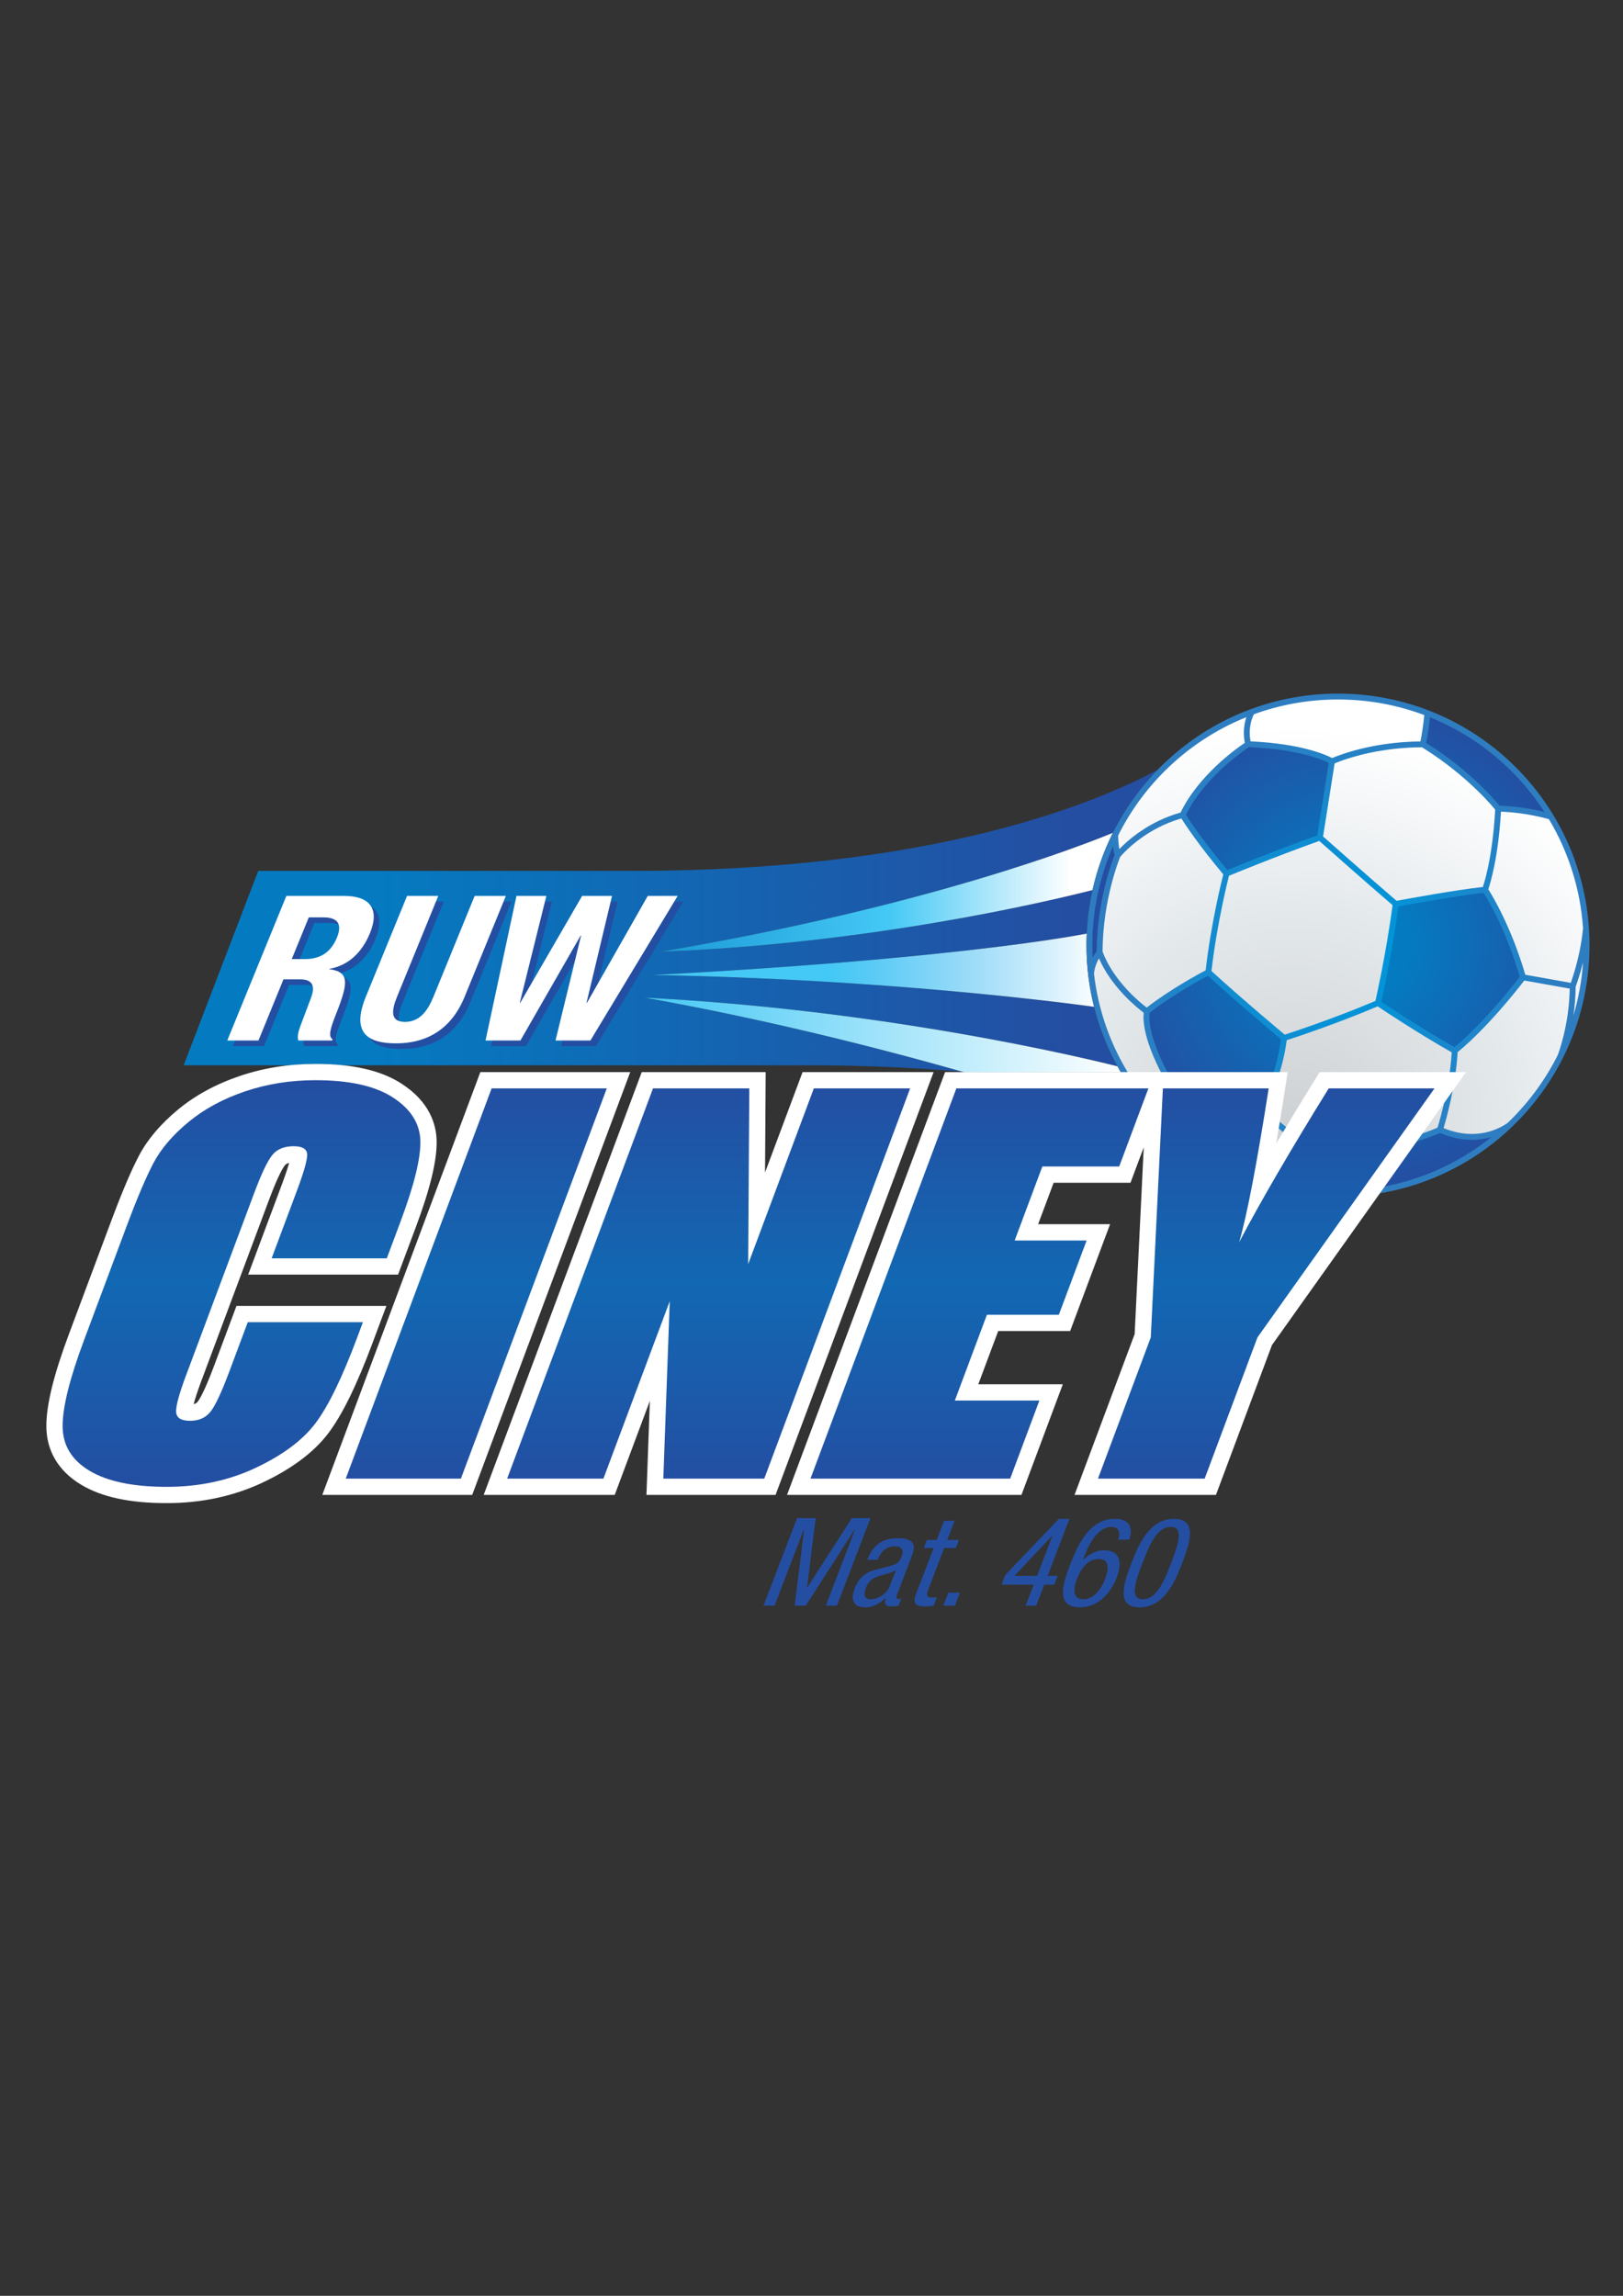 <svg enable-background="new 0 0 595.276 841.89" viewBox="0 0 595.276 841.89" xmlns="http://www.w3.org/2000/svg" xmlns:xlink="http://www.w3.org/1999/xlink"><rect x="0" y="0" width="595.276" height="841.89" fill="#333333" stroke="none"/><linearGradient id="a" gradientUnits="userSpaceOnUse" x1="67.358" x2="499.822" y1="337.648" y2="337.648"><stop offset=".15" stop-color="#047bc1"/><stop offset=".75" stop-color="#244ea2"/></linearGradient><linearGradient id="b" gradientUnits="userSpaceOnUse" x1="242.073" x2="409.511" y1="327.203" y2="327.203"><stop offset="0" stop-color="#1c9ad6"/><stop offset=".5" stop-color="#44c8f5"/><stop offset=".9" stop-color="#fff"/></linearGradient><linearGradient id="c" gradientUnits="userSpaceOnUse" x1="239.42" x2="403.211" y1="355.787" y2="355.787"><stop offset=".4" stop-color="#44c8f5"/><stop offset=".474" stop-color="#55caf5"/><stop offset=".595" stop-color="#78d2f7"/><stop offset=".748" stop-color="#a7dff9"/><stop offset=".925" stop-color="#e1f4fd"/><stop offset="1" stop-color="#fff"/></linearGradient><linearGradient id="d"><stop offset="0" stop-color="#44c8f5"/><stop offset=".9" stop-color="#fff"/></linearGradient><linearGradient id="e" gradientUnits="userSpaceOnUse" x1="236.436" x2="432.057" xlink:href="#d" y1="393.092" y2="393.092"/><linearGradient id="f" gradientUnits="userSpaceOnUse" x1="236.436" x2="432.057" xlink:href="#d" y1="379.495" y2="379.495"/><radialGradient id="g" cx="490.743" cy="346.608" gradientUnits="userSpaceOnUse" r="92.257"><stop offset=".2" stop-color="#0095da"/><stop offset=".9" stop-color="#2f7dc1"/></radialGradient><linearGradient id="h"><stop offset=".2" stop-color="#047bc1"/><stop offset=".9" stop-color="#244ea2"/></linearGradient><radialGradient id="i" cx="495.788" cy="346.608" gradientUnits="userSpaceOnUse" r="99.47" xlink:href="#h"/><radialGradient id="j" cx="495.786" cy="346.607" gradientUnits="userSpaceOnUse" r="99.47" xlink:href="#h"/><radialGradient id="k" cx="495.786" cy="346.608" gradientUnits="userSpaceOnUse" r="99.467" xlink:href="#h"/><radialGradient id="l" cx="495.786" cy="346.607" gradientUnits="userSpaceOnUse" r="99.469" xlink:href="#h"/><radialGradient id="m" cx="495.786" cy="346.608" gradientUnits="userSpaceOnUse" r="99.467" xlink:href="#h"/><radialGradient id="n" cx="495.786" cy="346.608" gradientUnits="userSpaceOnUse" r="99.468" xlink:href="#h"/><linearGradient id="o"><stop offset="0" stop-color="#ced1d4"/><stop offset=".5" stop-color="#e4e9ec"/><stop offset=".9" stop-color="#fff"/></linearGradient><radialGradient id="p" cx="473.859" cy="414.09" gradientUnits="userSpaceOnUse" r="164.121" xlink:href="#o"/><radialGradient id="q" cx="473.859" cy="414.091" gradientUnits="userSpaceOnUse" r="164.123" xlink:href="#o"/><radialGradient id="r" cx="473.86" cy="414.09" gradientUnits="userSpaceOnUse" r="164.122" xlink:href="#o"/><radialGradient id="s" cx="473.859" cy="414.09" gradientUnits="userSpaceOnUse" r="164.122" xlink:href="#o"/><radialGradient id="t" cx="473.858" cy="414.09" gradientUnits="userSpaceOnUse" r="164.124" xlink:href="#o"/><radialGradient id="u" cx="473.862" cy="414.091" gradientUnits="userSpaceOnUse" r="164.118" xlink:href="#o"/><radialGradient id="v" cx="473.859" cy="414.092" gradientUnits="userSpaceOnUse" r="164.125" xlink:href="#o"/><radialGradient id="w" cx="473.858" cy="414.089" gradientUnits="userSpaceOnUse" r="164.121" xlink:href="#o"/><radialGradient id="x" cx="473.859" cy="414.09" gradientUnits="userSpaceOnUse" r="164.121" xlink:href="#o"/><radialGradient id="y" cx="473.859" cy="414.091" gradientUnits="userSpaceOnUse" r="164.123" xlink:href="#o"/><linearGradient id="z" gradientUnits="userSpaceOnUse" x1="274.557" x2="274.557" y1="545.234" y2="396.112"><stop offset="0" stop-color="#244ea2"/><stop offset=".5" stop-color="#1268b3"/><stop offset="1" stop-color="#244ea2"/></linearGradient><path d="m409.882 391.032c-3.742-6.796-6.649-14.114-8.592-21.817-11.827-1.632-77.228-10.168-161.87-11.665 103.936-5.532 149.58-13.363 159.166-15.19.247-5.461.97-10.797 2.127-15.97-16.188 4.124-81.925 19.761-158.641 22.628 98.796-16.665 156.859-39.775 166.117-43.627 4.279-8.552 9.846-16.346 16.449-23.127-22.925 12.343-82.588 37.097-192.386 37.097h-137.53l-27.364 71.285h38.854c3.12-.322 6.291-.5 9.513-.5 3.602 0 6.965.169 10.112.5h170.423c20.689 0 39.595.88 56.814 2.389-32.86-9.314-73.418-19.472-116.638-27.195 86.953 4.443 159.072 21.591 173.446 25.192z" fill="url(#a)"/><path d="m242.073 349.017c76.716-2.866 142.454-18.503 158.641-22.628 1.648-7.372 4.18-14.41 7.476-21-9.258 3.853-67.321 26.963-166.117 43.628z" fill="url(#b)"/><path d="m398.587 342.359c-9.587 1.828-55.23 9.659-159.166 15.19 84.642 1.497 150.042 10.033 161.87 11.665-1.824-7.235-2.805-14.806-2.805-22.607-.001-1.424.036-2.839.101-4.248z" fill="url(#c)"/><path d="m353.074 393.034c.137.039.272.078.409.117h.856c-.423-.039-.839-.08-1.265-.117z" fill="url(#e)"/><path d="m411.076 393.15c-.409-.699-.804-1.408-1.194-2.118-14.374-3.602-86.493-20.749-173.446-25.193 43.22 7.723 83.778 17.881 116.638 27.195.426.038.842.079 1.266.117h56.736z" fill="url(#f)"/><path d="m490.742 254.352c-50.952 0-92.256 41.304-92.257 92.256.001 50.952 41.305 92.255 92.257 92.257 36.17-.001 67.472-20.818 82.595-51.122h.001c0-.001.004-.011.006-.015 6.176-12.382 9.655-26.344 9.656-41.12-.002-50.953-41.306-92.256-92.258-92.256z" fill="url(#g)"/><path d="m400.642 346.607c0 1.539.039 3.069.115 4.59.583-1.161 1.16-1.979 1.486-2.4.082-18.222 5.613-32.858 6.542-35.193-.127-.548-.369-1.697-.562-3.216-4.871 11.084-7.581 23.333-7.581 36.219z" fill="url(#i)"/><path d="m435.985 361.782c-4.341 2.561-9.788 6.021-14.364 9.639-.043.45-.072.913-.072 1.396-.037 8.068 6.066 19.664 9.143 24.84.657 1.115 1.169 1.936 1.451 2.38l29.564 5.786c2.629-4.672 6.584-13.282 8.111-24.754-2.651-2.216-16.338-13.701-26.775-23.255-1.168.621-3.79 2.038-7.058 3.968z" fill="url(#j)"/><path d="m481.104 277.406c-4.798-1.422-12.3-2.961-23.056-3.417-.405.269-1.24.833-2.403 1.688-1.669 1.226-3.972 3.021-6.492 5.285-4.925 4.42-10.662 10.641-14.154 17.84.154.245.365.577.643 1.003.644.987 1.618 2.443 2.933 4.306 2.551 3.608 6.389 8.744 11.592 14.953 3.324-1.372 17.505-7.172 32.98-12.71l4.202-26.579c-.246-.125-.564-.28-.966-.46-1.119-.502-2.855-1.189-5.279-1.909z" fill="url(#k)"/><path d="m528.148 415.477c-2.614 1.145-16.594 6.922-33.731 7.131l-2.395 14.085c20.813-.29 39.91-7.632 55.027-19.748-2.057.599-4.493 1.032-7.263 1.034-3.432.001-7.364-.681-11.638-2.502z" fill="url(#l)"/><path d="m544.132 327.395c-5.433.602-13.243 1.851-19.784 2.969-5.31.905-9.764 1.721-11.48 2.04-2.139 16.132-5.476 31.49-6.242 34.933 1.214.815 4.172 2.787 8.149 5.333 5.103 3.266 11.862 7.463 18.686 11.326 9.115-7.58 18.171-18.48 22.155-23.51.84-1.06 1.451-1.853 1.798-2.307-4.266-14.612-9.797-24.928-12.299-29.169-.423-.717-.756-1.255-.983-1.615z" fill="url(#m)"/><path d="m554.454 282.897c-8.49-8.49-18.665-15.287-29.979-19.858-.479 4.629-1.114 7.985-1.41 9.407 15.592 9.708 25.145 20.815 26.955 23.012 7.166.25 13.149 1.469 16.429 2.282-3.47-5.366-7.494-10.342-11.995-14.843z" fill="url(#n)"/><path d="m532.461 385.908c-12.454-7.052-24.64-15.171-27.169-16.87-15.363 6.494-30.148 11.37-33.35 12.408-1.573 11.681-5.573 20.458-8.294 25.318l12.396 9.993 17.576 3.705c14.104-.018 26.243-4.031 31.405-6.034 1.049-.405 1.797-.723 2.227-.911.124-.4.323-1.056.578-1.95.442-1.544 1.04-3.759 1.665-6.434 1.21-5.189 2.515-12.116 2.966-19.225z" fill="url(#p)"/><path d="m419.242 368.444c.552.453.999.802 1.331 1.055 8.377-6.555 19.191-12.389 21.634-13.679 1.879-16.534 5.694-32.147 6.461-35.189-8.966-10.682-13.954-18.255-15.385-20.511-12.683 3.65-20.446 11.833-22.164 13.807-.12.138-.208.242-.267.314-.127.311-.471 1.179-.951 2.56-.61 1.758-1.427 4.311-2.242 7.479-1.621 6.291-3.239 15.004-3.262 24.699 3.447 9.259 11.186 16.475 14.845 19.465z" fill="url(#q)"/><path d="m491.303 279.225c-.816.307-1.412.551-1.797.715l-4.237 26.798c1.214 1.076 4.816 4.268 9.327 8.238 5.442 4.79 12.19 10.696 17.618 15.355 3.249-.603 21.429-3.941 31.668-5.078.097-.29.223-.681.375-1.189.366-1.225.867-3.069 1.401-5.528 1.052-4.849 2.229-12.089 2.736-21.663-.281-.342-.797-.958-1.552-1.804-1.2-1.348-2.987-3.262-5.322-5.512-4.621-4.455-11.389-10.224-19.977-15.521-14.677.05-25.677 3.482-30.24 5.189z" fill="url(#r)"/><path d="m460.662 317.154c-5.042 1.995-8.645 3.476-9.902 3.996-.337 1.335-1.286 5.194-2.404 10.555-1.371 6.565-2.985 15.353-4.011 24.379 5.712 5.233 12.447 11.087 17.804 15.67 4.405 3.768 7.86 6.666 9.056 7.665 1.337-.433 5.013-1.637 10.068-3.426 6.284-2.225 14.669-5.341 23.21-8.951.305-1.36 1.161-5.257 2.214-10.647 1.291-6.609 2.87-15.439 4.061-24.473-9.9-8.496-24.118-21.088-26.883-23.54-8.718 3.119-17.035 6.327-23.213 8.772z" fill="url(#s)"/><path d="m567.075 300.128c-.935-.252-2.3-.592-4.006-.941-3.188-.655-7.576-1.336-12.56-1.547-.943 16.63-3.875 26.214-4.641 28.473 1.502 2.357 8.429 13.765 13.577 31.336l16.68 2.973c.082-.225.176-.49.284-.804.363-1.059.864-2.595 1.399-4.498 1.063-3.776 2.261-8.995 2.816-14.744-.993-14.538-5.433-28.125-12.511-39.955-.237-.071-.584-.171-1.038-.293z" fill="url(#t)"/><path d="m577.111 372.334c1.85-6.219 3.046-12.717 3.51-19.419-1.19 4.799-2.421 8.136-2.724 8.933-.012 3.741-.327 7.285-.786 10.486z" fill="url(#u)"/><path d="m488.589 277.988c2.579-1.104 14.85-5.938 32.391-6.098.106-.517.253-1.265.419-2.231.313-1.809.69-4.355.992-7.433-9.847-3.694-20.509-5.721-31.648-5.721-10.83 0-21.213 1.912-30.83 5.414-.023.044-.047.085-.073.138-.157.309-.373.775-.592 1.389-.436 1.224-.879 3.021-.879 5.277 0 .962.087 2.012.283 3.135 18.762.864 27.795 4.997 29.937 6.13z" fill="url(#v)"/><path d="m410.544 311.372c3.039-3.17 10.727-10.108 22.468-13.411 6.622-13.679 20.491-23.501 23.549-25.565-.239-1.31-.347-2.543-.347-3.673.002-2.391.441-4.33.913-5.732-11.361 4.571-21.577 11.387-30.096 19.906-6.831 6.831-12.564 14.755-16.927 23.482.017 1.912.221 3.65.427 4.919.004.027.009.049.013.074z" fill="url(#w)"/><path d="m461.788 408.034-30.956-6.057-.249-.38c-.015-.023-2.787-4.252-5.572-9.94-2.778-5.697-5.6-12.81-5.614-18.84 0-.494.026-.979.068-1.46-2.282-1.713-11.704-9.184-16.392-19.918-.066.113-.131.229-.198.354-.665 1.234-1.384 3.015-1.634 5.198 2.379 20.732 11.786 39.321 25.791 53.328 16.108 16.107 38.28 26.135 62.804 26.377l2.435-14.315-17.177-3.621z" fill="url(#x)"/><path d="m534.626 385.833c-.775 12.589-4.147 24.474-5.171 27.85 3.827 1.564 7.299 2.14 10.332 2.142 7.232.004 12.059-3.237 13.087-4 .097-.072.143-.107.17-.129.475-.454.946-.912 1.41-1.377 6.82-6.821 12.546-14.732 16.906-23.443.079-.209.314-.843.649-1.876.414-1.278.967-3.133 1.522-5.429 1.058-4.392 2.116-10.396 2.205-17.031l-16.675-2.972c-2.196 2.87-13.164 16.944-24.435 26.265z" fill="url(#y)"/><g fill="#244ea2"><path d="m292.348 556.697h6.821l-3.162 25.447h.092l16.343-25.447h6.821l-12.304 32.102h-4.056l10.753-28.056h-.093l-18.035 28.056h-4.056l3.471-28.056h-.092l-10.751 28.056h-4.056z"/><path d="m318.104 571.983c2.102-5.484 5.429-7.913 11.328-7.913 7.513 0 5.825 4.405 4.859 6.924l-5.152 13.443c-.38.989-.741 1.933.458 1.933.506 0 .771-.09 1.008-.225l-1.034 2.697c-.294.045-1.377.225-2.345.225-1.475 0-3.318 0-2.315-3.102h-.092c-2.071 2.158-4.968 3.462-7.272 3.462-4.608 0-5.694-2.697-4.041-7.014 1.293-3.371 3.664-5.71 7.206-6.654l5.794-1.529c3.139-.854 3.432-1.617 4.206-3.641.862-2.248-.021-3.552-2.601-3.552-4.24 0-5.723 3.866-6.05 4.72l-.086.225h-3.871zm10.524 3.687c-1.997 1.483-5.527 1.799-7.676 2.833-1.537.764-2.545 1.708-3.354 3.821-.931 2.428-.71 4.137 1.917 4.137 2.535 0 5.787-2.113 6.735-4.586z"/><path d="m346.258 557.685h3.871l-2.688 7.015h4.286l-1.138 2.968h-4.287l-5.927 15.467c-.741 1.933-.526 2.697 1.501 2.697.829 0 1.325-.09 1.757-.135l-1.189 3.103c-.541.09-1.625.27-3.237.27-4.01 0-4.358-1.619-3.151-4.766l6.375-16.636h-3.595l1.138-2.968h3.595z"/><path d="m347.819 584.033h4.24l-1.826 4.766h-4.24z"/><path d="m388.38 556.966h3.871l-8.013 20.907h3.688l-1.241 3.237h-3.688l-2.946 7.688h-3.871l2.946-7.688h-11.799l1.361-3.552zm-16.309 20.907h8.296l5.635-14.702h-.092z"/><path d="m410.107 564.61c1.017-2.654.271-4.677-2.495-4.677-5.439 0-8.793 7.913-9.431 9.577l-.965 2.518h.092c1.093-1.169 3.989-3.553 7.584-3.553 5.669 0 6.958 4.092 4.666 10.072-2.361 6.16-7.304 10.88-13.389 10.88-9.033 0-6.422-8.497-3.889-15.107 2.792-7.282 7.113-17.354 16.562-17.354 7.604 0 5.889 6.16 5.32 7.644zm-12.8 21.851c4.057 0 6.714-4.047 7.989-7.374s1.997-7.373-2.336-7.373c-4.332 0-6.712 4.046-7.988 7.373-1.275 3.327-1.72 7.374 2.335 7.374z"/><path d="m414.92 573.332c2.689-7.014 6.781-16.366 15.583-16.366 8.804 0 6.036 8.543 3.037 16.366-2.584 6.744-6.676 16.096-15.479 16.096-8.802 0-6.036-8.542-3.141-16.096zm4.278 13.129c4.979 0 7.719-6.43 10.286-13.129 2.689-7.014 4.859-13.398-.119-13.398s-7.7 6.385-10.389 13.398c-2.567 6.699-4.755 13.129.222 13.129z"/><path d="m107.085 330.587h21.139c9.378 0 13.216 4.605 9.513 13.666-2.884 7.056-7.847 11.809-14.801 13.071l-.06.148c7.394.966 6.946 4.976 2.521 16.19-2.198 5.57-3.064 8.467-1.343 9.507l-.182.445h-12.397c-.505-1.485.076-3.49.847-5.57l3.842-10.175c1.541-4.159.587-6.684-4.022-6.684h-6.119l-9.169 22.429h-11.448zm1.971 23.172h4.768c5.483 0 9.493-2.228 11.832-7.946 2.003-4.902.224-7.353-4.941-7.353h-5.404z"/><path d="m162.792 330.587-15.121 36.986c-2.156 5.273-2.414 9.21 2.911 9.21 5.324 0 8.285-3.937 10.44-9.21l15.12-36.986h11.444l-15.121 36.986c-5.525 13.517-15.804 17.082-25.102 17.082s-16.935-2.897-11.136-17.082l15.12-36.986z"/><path d="m191.479 330.587h10.966l-9.753 39.214h.159l22.707-39.214h10.967l-9.355 39.214h.159l22.31-39.214h10.967l-32.01 53.028h-12.796l9.37-38.472h-.159l-22.085 38.472h-12.795z"/></g><path d="m105.034 328.536h21.139c9.377 0 13.216 4.604 9.513 13.666-2.884 7.056-7.848 11.809-14.801 13.071l-.061.148c7.394.966 6.946 4.976 2.521 16.19-2.198 5.57-3.064 8.467-1.343 9.507l-.182.445h-12.398c-.505-1.485.076-3.491.847-5.57l3.841-10.175c1.542-4.159.587-6.685-4.022-6.685h-6.119l-9.169 22.43h-11.445zm1.971 23.172h4.768c5.483 0 9.493-2.228 11.831-7.946 2.004-4.902.225-7.353-4.941-7.353h-5.404z" fill="#fff"/><path d="m160.741 328.536-15.12 36.986c-2.156 5.273-2.414 9.209 2.911 9.209 5.324 0 8.284-3.936 10.44-9.209l15.12-36.986h11.444l-15.121 36.986c-5.526 13.517-15.804 17.082-25.102 17.082s-16.935-2.896-11.136-17.082l15.121-36.986z" fill="#fff"/><path d="m189.428 328.536h10.967l-9.753 39.214h.159l22.707-39.214h10.967l-9.356 39.214h.159l22.31-39.214h10.967l-32.01 53.028h-12.795l9.37-38.472h-.159l-22.085 38.472h-12.794z" fill="#fff"/><path d="m526.146 393.15h-38.802-3.321l-1.751 2.821c-5.11 8.24-9.85 16.039-14.202 23.372.998-5.851 2.047-12.278 3.148-19.301l1.081-6.893h-6.977-35.516-8.603-70.43-4.14l-1.45 3.878-53.507 143.11-3.013 8.058h8.603 73.239 4.14l1.45-3.877 10.708-28.641 3.014-8.058h-8.603-22.398l7.303-19.532h22.246 4.14l1.45-3.878 10.179-27.226 3.014-8.059h-8.603-17.785l5.684-15.201h24.053 4.14l1.45-3.879 3.408-9.114-3.332 68.479-19.042 50.928-3.013 8.058h8.603 39.128 4.14l1.45-3.877 19.094-51.067 64.487-90.675 6.704-9.427h-11.568z" fill="#fff"/><path d="m136.614 492.527 2.085-5.576 3.013-8.059h-8.603-42.238-4.14l-1.45 3.878-6.725 17.987c-3.76 10.058-5.587 12.69-6.058 13.258-.304.366-.701.714-1.462.897.436-1.691 1.264-4.393 2.838-8.604l24.853-66.472c3.367-9.005 5.146-11.737 5.754-12.495.163-.203.52-.647 1.569-.885-.473 1.677-1.292 4.223-2.711 8.016l-9.3 24.873-3.013 8.059h8.603 42.238 4.141l1.45-3.878 5.083-13.595c5.316-14.216 7.802-24.612 7.603-31.782-.162-5.758-2.503-14.019-12.737-20.682-7.57-4.928-17.932-7.323-31.681-7.323-9.775 0-19.123 1.489-27.783 4.427-8.735 2.961-16.358 7.108-22.658 12.325-6.342 5.252-11.123 10.869-14.21 16.698-2.877 5.434-6.212 13.253-10.195 23.906l-15.632 41.81c-5.547 14.837-8.245 25.828-8.248 33.603-.003 9.06 4.392 16.498 12.709 21.511 7.569 4.561 17.862 6.778 31.466 6.778 12.738 0 24.585-2.545 35.212-7.565 10.703-5.056 18.795-11.14 24.051-18.083 5.09-6.726 10.381-17.529 16.176-33.027z" fill="#fff"/><path d="m342.421 393.15h-8.604-35.315-4.14l-1.45 3.878-12.318 32.946.199-30.818.038-6.006h-6.006-35.315-4.14l-1.451 3.878-53.506 143.111-3.013 8.057h8.603 35.315 4.14l1.45-3.877 11.441-30.6-1.023 28.294-.224 6.183h6.188 37.021 4.141l1.449-3.878 53.506-143.11z" fill="#fff"/><path d="m231.157 393.15h-8.603-42.238-4.14l-1.449 3.878-53.507 143.111-3.013 8.057h8.603 42.237 4.141l1.45-3.877 53.507-143.111z" fill="#fff"/><path d="m141.867 461.435h-42.238l9.3-24.873c2.704-7.232 3.94-11.745 3.708-13.54-.233-1.792-1.888-2.689-4.963-2.689-3.479 0-6.094 1.091-7.845 3.27-1.752 2.18-3.982 6.895-6.692 14.143l-24.853 66.473c-2.6 6.954-3.83 11.491-3.686 13.613.143 2.121 1.854 3.182 5.131 3.182 3.143 0 5.597-1.062 7.362-3.189 1.764-2.127 4.116-7.119 7.054-14.976l6.725-17.987h42.238l-2.086 5.576c-5.538 14.813-10.654 25.318-15.344 31.514-4.692 6.198-11.972 11.627-21.842 16.29-9.869 4.661-20.758 6.993-32.663 6.993-12.375 0-21.835-1.976-28.385-5.923-6.551-3.947-9.824-9.414-9.822-16.397.002-6.984 2.625-17.487 7.87-31.514l15.632-41.811c3.855-10.312 7.148-18.047 9.879-23.203s6.977-10.121 12.742-14.895c5.764-4.773 12.687-8.53 20.769-11.27 8.08-2.741 16.702-4.111 25.866-4.111 12.441 0 21.915 2.119 28.424 6.356 6.508 4.237 9.85 9.521 10.028 15.846.176 6.326-2.233 16.168-7.228 29.527zm80.687-62.317-53.507 143.11h-42.237l53.507-143.11zm111.263 0-53.506 143.11h-37.021l2.352-65.059-24.325 65.059h-35.315l53.507-143.11h35.315l-.416 64.439 24.093-64.439zm16.956 0h70.43l-10.707 28.64h-28.192l-10.146 27.137h26.386l-10.179 27.226h-26.387l-11.765 31.469h31.001l-10.708 28.64h-73.239zm175.373 0-64.94 91.311-19.367 51.799h-39.128l19.367-51.799 4.442-91.311h38.802c-4.38 27.934-7.99 46.732-10.827 56.395 8.051-15.269 18.999-34.067 32.85-56.395z" fill="url(#z)"/></svg>